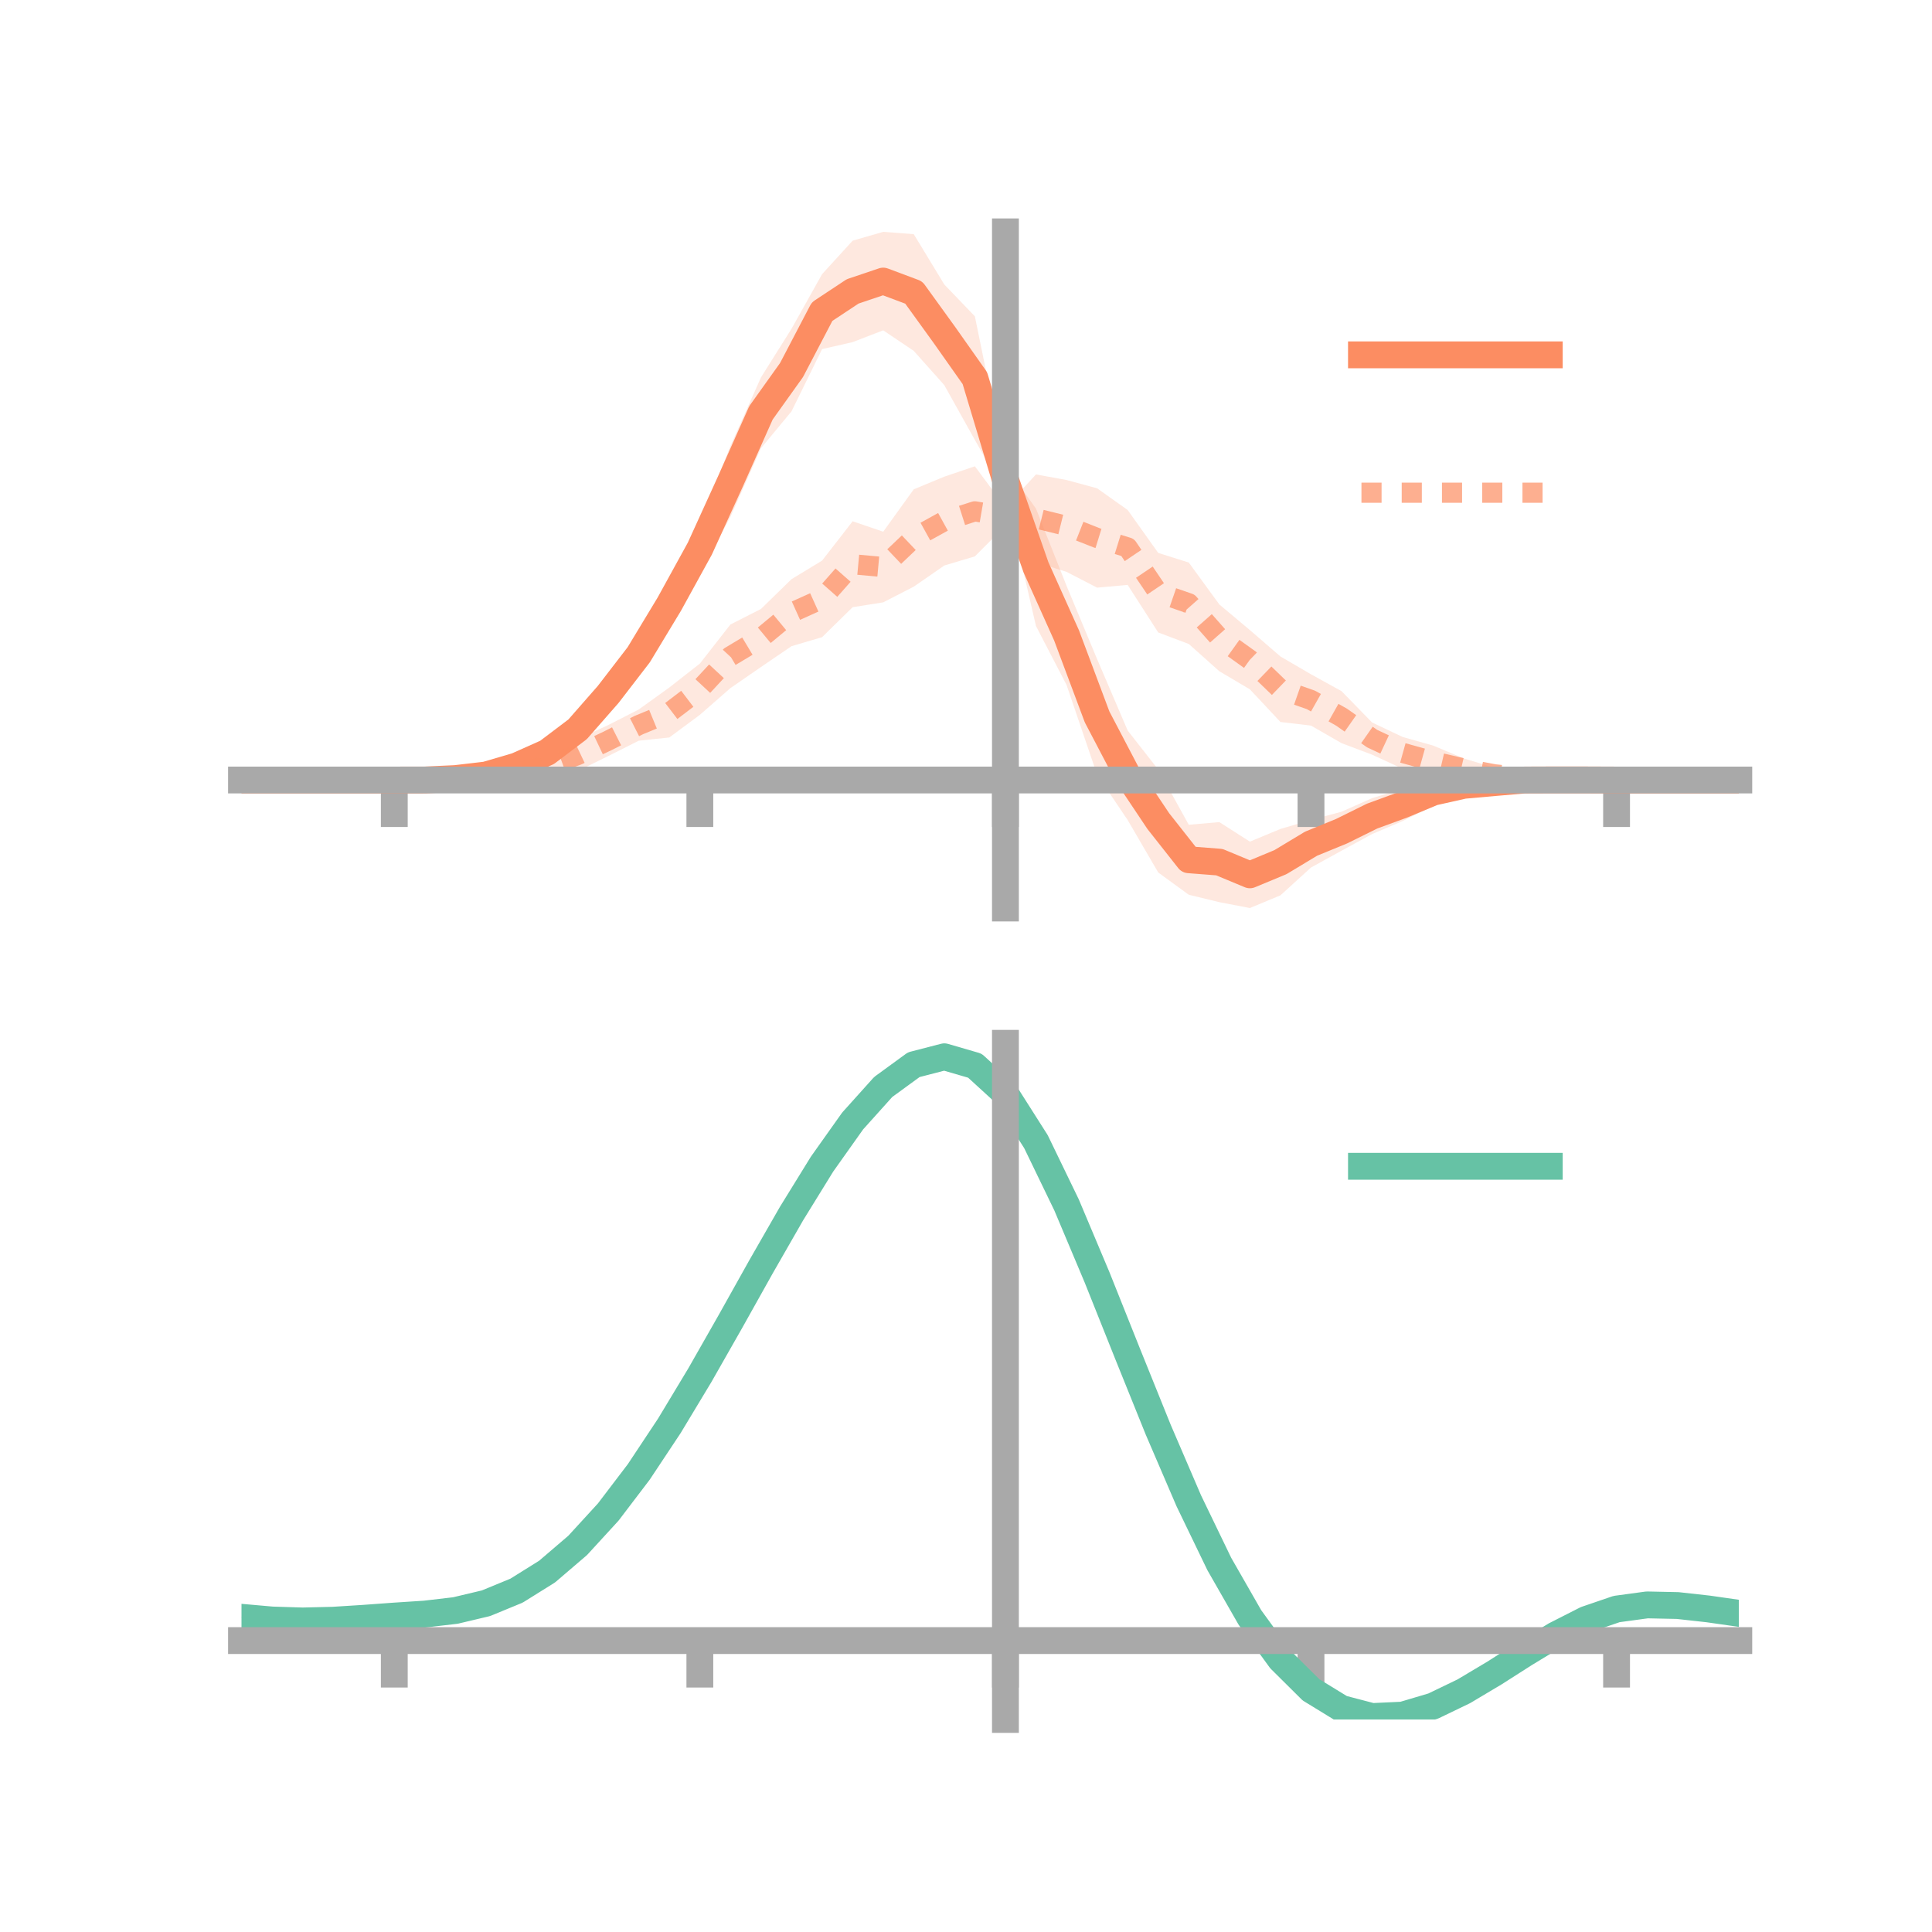 <?xml version="1.0" encoding="utf-8" standalone="no"?>
<!DOCTYPE svg PUBLIC "-//W3C//DTD SVG 1.1//EN"
  "http://www.w3.org/Graphics/SVG/1.1/DTD/svg11.dtd">
<!-- Created with matplotlib (https://matplotlib.org/) -->
<svg height="144pt" version="1.1" viewBox="0 0 144 144" width="144pt" xmlns="http://www.w3.org/2000/svg" xmlns:xlink="http://www.w3.org/1999/xlink">
 <defs>
  <style type="text/css">*{stroke-linecap:butt;stroke-linejoin:round;}</style>
 </defs>
 <g id="figure_1">
  <g id="patch_1">
   <path d="M 0 144 
L 144 144 
L 144 0 
L 0 0 
z
" style="fill:none;"/>
  </g>
  <g id="axes_1">
   <g id="patch_2">
    <path d="M 18 67.68 
L 129.6 67.68 
L 129.6 17.28 
L 18 17.28 
z
" style="fill:none;"/>
   </g>
   <g id="PolyCollection_1">
    <path clip-path="url(#p9470843c6c)" d="M 18 58.138 
L 18 58.138 
L 20.278 58.138 
L 22.555 58.138 
L 24.833 58.138 
L 27.11 58.138 
L 29.388 58.138 
L 31.665 58.07 
L 33.943 57.846 
L 36.22 57.416 
L 38.498 56.558 
L 40.776 55.433 
L 43.053 53.316 
L 45.331 50.447 
L 47.608 47.362 
L 49.886 43.45 
L 52.163 38.988 
L 54.441 33.246 
L 56.718 28.131 
L 58.996 24.504 
L 61.273 20.434 
L 63.551 17.939 
L 65.829 17.28 
L 68.106 17.453 
L 70.384 21.205 
L 72.661 23.577 
L 74.939 34.714 
L 77.216 37.91 
L 79.494 43.662 
L 81.771 49.125 
L 84.049 54.448 
L 86.327 57.357 
L 88.604 61.473 
L 90.882 61.275 
L 93.159 62.731 
L 95.437 61.785 
L 97.714 61.114 
L 99.992 60.5 
L 102.269 59.489 
L 104.547 58.792 
L 106.824 58.026 
L 109.102 57.947 
L 111.38 57.838 
L 113.657 57.796 
L 115.935 57.946 
L 118.212 58.061 
L 120.49 58.138 
L 122.767 58.138 
L 125.045 58.138 
L 127.322 58.138 
L 129.6 58.138 
L 129.6 58.138 
L 129.6 58.138 
L 127.322 58.138 
L 125.045 58.138 
L 122.767 58.138 
L 120.49 58.138 
L 118.212 58.198 
L 115.935 58.307 
L 113.657 58.474 
L 111.38 58.826 
L 109.102 59.121 
L 106.824 60.063 
L 104.547 61.195 
L 102.269 62.165 
L 99.992 63.406 
L 97.714 64.66 
L 95.437 66.733 
L 93.159 67.68 
L 90.882 67.242 
L 88.604 66.69 
L 86.327 65.03 
L 84.049 61.118 
L 81.771 57.743 
L 79.494 51.049 
L 77.216 46.661 
L 74.939 36.806 
L 72.661 32.791 
L 70.384 28.708 
L 68.106 26.153 
L 65.829 24.621 
L 63.551 25.5 
L 61.273 26.02 
L 58.996 30.659 
L 56.718 33.408 
L 54.441 38.523 
L 52.163 42.787 
L 49.886 46.608 
L 47.608 50.24 
L 45.331 53.069 
L 43.053 55.399 
L 40.776 56.726 
L 38.498 57.634 
L 36.22 58.112 
L 33.943 58.215 
L 31.665 58.198 
L 29.388 58.138 
L 27.11 58.138 
L 24.833 58.138 
L 22.555 58.138 
L 20.278 58.138 
L 18 58.138 
z
" style="fill:#fc8d62;fill-opacity:0.2;"/>
   </g>
   <g id="PolyCollection_2">
    <path clip-path="url(#p9470843c6c)" d="M 18 58.138 
L 18 58.138 
L 20.278 58.138 
L 22.555 58.138 
L 24.833 58.138 
L 27.11 58.138 
L 29.388 58.138 
L 31.665 58.082 
L 33.943 57.867 
L 36.22 57.611 
L 38.498 57.082 
L 40.776 56.379 
L 43.053 55.095 
L 45.331 54.043 
L 47.608 52.881 
L 49.886 51.243 
L 52.163 49.46 
L 54.441 46.546 
L 56.718 45.389 
L 58.996 43.166 
L 61.273 41.785 
L 63.551 38.853 
L 65.829 39.63 
L 68.106 36.47 
L 70.384 35.528 
L 72.661 34.754 
L 74.939 37.822 
L 77.216 35.362 
L 79.494 35.777 
L 81.771 36.395 
L 84.049 38.011 
L 86.327 41.211 
L 88.604 41.928 
L 90.882 45.052 
L 93.159 46.963 
L 95.437 48.93 
L 97.714 50.258 
L 99.992 51.515 
L 102.269 53.852 
L 104.547 54.93 
L 106.824 55.572 
L 109.102 56.529 
L 111.38 57.22 
L 113.657 57.658 
L 115.935 57.932 
L 118.212 58.091 
L 120.49 58.138 
L 122.767 58.138 
L 125.045 58.138 
L 127.322 58.138 
L 129.6 58.138 
L 129.6 58.138 
L 129.6 58.138 
L 127.322 58.138 
L 125.045 58.138 
L 122.767 58.138 
L 120.49 58.138 
L 118.212 58.182 
L 115.935 58.29 
L 113.657 58.242 
L 111.38 58.199 
L 109.102 58.032 
L 106.824 57.924 
L 104.547 57.3 
L 102.269 56.25 
L 99.992 55.391 
L 97.714 54.081 
L 95.437 53.813 
L 93.159 51.379 
L 90.882 50.03 
L 88.604 47.998 
L 86.327 47.141 
L 84.049 43.595 
L 81.771 43.8 
L 79.494 42.623 
L 77.216 41.908 
L 74.939 39.184 
L 72.661 41.468 
L 70.384 42.15 
L 68.106 43.726 
L 65.829 44.896 
L 63.551 45.256 
L 61.273 47.49 
L 58.996 48.163 
L 56.718 49.716 
L 54.441 51.288 
L 52.163 53.28 
L 49.886 54.968 
L 47.608 55.208 
L 45.331 56.355 
L 43.053 57.466 
L 40.776 57.83 
L 38.498 58.083 
L 36.22 58.212 
L 33.943 58.224 
L 31.665 58.176 
L 29.388 58.138 
L 27.11 58.138 
L 24.833 58.138 
L 22.555 58.138 
L 20.278 58.138 
L 18 58.138 
z
" style="fill:#fc8d62;fill-opacity:0.2;"/>
   </g>
   <g id="matplotlib.axis_1">
    <g id="xtick_1">
     <g id="line2d_1">
      <defs>
       <path d="M 0 0 
L 0 3.5 
" id="m1222517e0e" style="stroke:#a9a9a9;stroke-width:2;"/>
      </defs>
      <g>
       <use style="fill:#a9a9a9;stroke:#a9a9a9;stroke-width:2;" x="29.388" xlink:href="#m1222517e0e" y="58.138"/>
      </g>
     </g>
    </g>
    <g id="xtick_2">
     <g id="line2d_2">
      <g>
       <use style="fill:#a9a9a9;stroke:#a9a9a9;stroke-width:2;" x="52.163" xlink:href="#m1222517e0e" y="58.138"/>
      </g>
     </g>
    </g>
    <g id="xtick_3">
     <g id="line2d_3">
      <g>
       <use style="fill:#a9a9a9;stroke:#a9a9a9;stroke-width:2;" x="74.939" xlink:href="#m1222517e0e" y="58.138"/>
      </g>
     </g>
    </g>
    <g id="xtick_4">
     <g id="line2d_4">
      <g>
       <use style="fill:#a9a9a9;stroke:#a9a9a9;stroke-width:2;" x="97.714" xlink:href="#m1222517e0e" y="58.138"/>
      </g>
     </g>
    </g>
    <g id="xtick_5">
     <g id="line2d_5">
      <g>
       <use style="fill:#a9a9a9;stroke:#a9a9a9;stroke-width:2;" x="120.49" xlink:href="#m1222517e0e" y="58.138"/>
      </g>
     </g>
    </g>
   </g>
   <g id="matplotlib.axis_2"/>
   <g id="line2d_6">
    <path clip-path="url(#p9470843c6c)" d="M 18 58.138 
L 20.278 58.138 
L 22.555 58.138 
L 24.833 58.138 
L 27.11 58.138 
L 29.388 58.138 
L 31.665 58.134 
L 33.943 58.03 
L 36.22 57.764 
L 38.498 57.096 
L 40.776 56.079 
L 43.053 54.358 
L 45.331 51.758 
L 47.608 48.801 
L 49.886 45.029 
L 52.163 40.888 
L 54.441 35.884 
L 56.718 30.77 
L 58.996 27.581 
L 61.273 23.227 
L 63.551 21.719 
L 65.829 20.95 
L 68.106 21.803 
L 70.384 24.956 
L 72.661 28.184 
L 74.939 35.76 
L 77.216 42.285 
L 79.494 47.356 
L 81.771 53.434 
L 84.049 57.783 
L 86.327 61.193 
L 88.604 64.082 
L 90.882 64.258 
L 93.159 65.205 
L 95.437 64.259 
L 97.714 62.887 
L 99.992 61.953 
L 102.269 60.827 
L 104.547 59.993 
L 106.824 59.044 
L 109.102 58.534 
L 111.38 58.332 
L 113.657 58.135 
L 115.935 58.127 
L 118.212 58.129 
L 120.49 58.138 
L 122.767 58.138 
L 125.045 58.138 
L 127.322 58.138 
L 129.6 58.138 
" style="fill:none;stroke:#fc8d62;stroke-linecap:square;stroke-width:2;"/>
   </g>
   <g id="line2d_7">
    <path clip-path="url(#p9470843c6c)" d="M 18 58.138 
L 20.278 58.138 
L 22.555 58.138 
L 24.833 58.138 
L 27.11 58.138 
L 29.388 58.138 
L 31.665 58.129 
L 33.943 58.046 
L 36.22 57.912 
L 38.498 57.582 
L 40.776 57.104 
L 43.053 56.28 
L 45.331 55.199 
L 47.608 54.044 
L 49.886 53.106 
L 52.163 51.37 
L 54.441 48.917 
L 56.718 47.553 
L 58.996 45.664 
L 61.273 44.638 
L 63.551 42.054 
L 65.829 42.263 
L 68.106 40.098 
L 70.384 38.839 
L 72.661 38.111 
L 74.939 38.503 
L 77.216 38.635 
L 79.494 39.2 
L 81.771 40.098 
L 84.049 40.803 
L 86.327 44.176 
L 88.604 44.963 
L 90.882 47.541 
L 93.159 49.171 
L 95.437 51.371 
L 97.714 52.169 
L 99.992 53.453 
L 102.269 55.051 
L 104.547 56.115 
L 106.824 56.748 
L 109.102 57.28 
L 111.38 57.71 
L 113.657 57.95 
L 115.935 58.111 
L 118.212 58.136 
L 120.49 58.138 
L 122.767 58.138 
L 125.045 58.138 
L 127.322 58.138 
L 129.6 58.138 
" style="fill:none;stroke:#fc8d62;stroke-dasharray:1.5,1.5;stroke-dashoffset:0;stroke-opacity:0.7;stroke-width:1.5;"/>
   </g>
   <g id="patch_3">
    <path d="M 74.939 67.68 
L 74.939 17.28 
" style="fill:none;stroke:#a9a9a9;stroke-linecap:square;stroke-linejoin:miter;stroke-width:2;"/>
   </g>
   <g id="patch_4">
    <path d="M 129.6 67.68 
L 129.6 17.28 
" style="fill:none;"/>
   </g>
   <g id="patch_5">
    <path d="M 18 58.138 
L 129.6 58.138 
" style="fill:none;stroke:#a9a9a9;stroke-linecap:square;stroke-linejoin:miter;stroke-width:2;"/>
   </g>
   <g id="patch_6">
    <path d="M 18 17.28 
L 129.6 17.28 
" style="fill:none;"/>
   </g>
   <g id="legend_1">
    <g id="line2d_8">
     <path d="M 101.475 26.449 
L 115.475 26.449 
" style="fill:none;stroke:#fc8d62;stroke-linecap:square;stroke-width:2;"/>
    </g>
    <g id="line2d_9"/>
    <g id="text_1">
     <!--   -->
     <g transform="translate(121.075 28.899)scale(0.07 -0.07)">
      <defs>
       <path id="DejaVuSans-32"/>
      </defs>
      <use xlink:href="#DejaVuSans-32"/>
     </g>
    </g>
    <g id="line2d_10">
     <path d="M 101.475 36.724 
L 115.475 36.724 
" style="fill:none;stroke:#fc8d62;stroke-dasharray:1.5,1.5;stroke-dashoffset:0;stroke-opacity:0.7;stroke-width:1.5;"/>
    </g>
    <g id="line2d_11"/>
    <g id="text_2">
     <!--   -->
     <g transform="translate(121.075 39.174)scale(0.07 -0.07)">
      <use xlink:href="#DejaVuSans-32"/>
     </g>
    </g>
   </g>
  </g>
  <g id="axes_2">
   <g id="patch_7">
    <path d="M 18 128.16 
L 129.6 128.16 
L 129.6 77.76 
L 18 77.76 
z
" style="fill:none;"/>
   </g>
   <g id="PolyCollection_3">
    <path clip-path="url(#p5910401313)" d="M 18 120.584 
L 18 120.504 
L 20.278 120.714 
L 22.555 120.787 
L 24.833 120.725 
L 27.11 120.572 
L 29.388 120.397 
L 31.665 120.245 
L 33.943 119.974 
L 36.22 119.426 
L 38.498 118.476 
L 40.776 117.031 
L 43.053 115.04 
L 45.331 112.495 
L 47.608 109.428 
L 49.886 105.906 
L 52.163 102.029 
L 54.441 97.928 
L 56.718 93.757 
L 58.996 89.69 
L 61.273 85.917 
L 63.551 82.637 
L 65.829 80.051 
L 68.106 78.36 
L 70.384 77.76 
L 72.661 78.436 
L 74.939 80.555 
L 77.216 84.193 
L 79.494 88.976 
L 81.771 94.469 
L 84.049 100.263 
L 86.327 106.004 
L 88.604 111.391 
L 90.882 116.191 
L 93.159 120.236 
L 95.437 123.421 
L 97.714 125.709 
L 99.992 127.118 
L 102.269 127.72 
L 104.547 127.622 
L 106.824 126.959 
L 109.102 125.881 
L 111.38 124.549 
L 113.657 123.124 
L 115.935 121.763 
L 118.212 120.621 
L 120.49 119.846 
L 122.767 119.539 
L 125.045 119.592 
L 127.322 119.854 
L 129.6 120.193 
L 129.6 120.301 
L 129.6 120.301 
L 127.322 119.987 
L 125.045 119.744 
L 122.767 119.701 
L 120.49 120.011 
L 118.212 120.795 
L 115.935 121.966 
L 113.657 123.374 
L 111.38 124.855 
L 109.102 126.239 
L 106.824 127.357 
L 104.547 128.046 
L 102.269 128.16 
L 99.992 127.572 
L 97.714 126.19 
L 95.437 123.96 
L 93.159 120.871 
L 90.882 116.961 
L 88.604 112.324 
L 86.327 107.118 
L 84.049 101.566 
L 81.771 95.956 
L 79.494 90.634 
L 77.216 85.996 
L 74.939 82.47 
L 72.661 80.422 
L 70.384 79.773 
L 68.106 80.355 
L 65.829 81.983 
L 63.551 84.466 
L 61.273 87.609 
L 58.996 91.215 
L 56.718 95.094 
L 54.441 99.066 
L 52.163 102.966 
L 49.886 106.649 
L 47.608 109.995 
L 45.331 112.911 
L 43.053 115.337 
L 40.776 117.244 
L 38.498 118.641 
L 36.22 119.568 
L 33.943 120.103 
L 31.665 120.364 
L 29.388 120.506 
L 27.11 120.664 
L 24.833 120.798 
L 22.555 120.845 
L 20.278 120.775 
L 18 120.584 
z
" style="fill:#66c2a5;fill-opacity:0.2;"/>
   </g>
   <g id="matplotlib.axis_3">
    <g id="xtick_6">
     <g id="line2d_12">
      <g>
       <use style="fill:#a9a9a9;stroke:#a9a9a9;stroke-width:2;" x="29.388" xlink:href="#m1222517e0e" y="122.28"/>
      </g>
     </g>
    </g>
    <g id="xtick_7">
     <g id="line2d_13">
      <g>
       <use style="fill:#a9a9a9;stroke:#a9a9a9;stroke-width:2;" x="52.163" xlink:href="#m1222517e0e" y="122.28"/>
      </g>
     </g>
    </g>
    <g id="xtick_8">
     <g id="line2d_14">
      <g>
       <use style="fill:#a9a9a9;stroke:#a9a9a9;stroke-width:2;" x="74.939" xlink:href="#m1222517e0e" y="122.28"/>
      </g>
     </g>
    </g>
    <g id="xtick_9">
     <g id="line2d_15">
      <g>
       <use style="fill:#a9a9a9;stroke:#a9a9a9;stroke-width:2;" x="97.714" xlink:href="#m1222517e0e" y="122.28"/>
      </g>
     </g>
    </g>
    <g id="xtick_10">
     <g id="line2d_16">
      <g>
       <use style="fill:#a9a9a9;stroke:#a9a9a9;stroke-width:2;" x="120.49" xlink:href="#m1222517e0e" y="122.28"/>
      </g>
     </g>
    </g>
   </g>
   <g id="matplotlib.axis_4"/>
   <g id="line2d_17">
    <path clip-path="url(#p5910401313)" d="M 18 120.544 
L 20.278 120.745 
L 22.555 120.816 
L 24.833 120.762 
L 27.11 120.618 
L 29.388 120.452 
L 31.665 120.304 
L 33.943 120.038 
L 36.22 119.497 
L 38.498 118.559 
L 40.776 117.137 
L 43.053 115.188 
L 45.331 112.703 
L 47.608 109.711 
L 49.886 106.278 
L 52.163 102.498 
L 54.441 98.497 
L 56.718 94.426 
L 58.996 90.453 
L 61.273 86.763 
L 63.551 83.552 
L 65.829 81.017 
L 68.106 79.357 
L 70.384 78.767 
L 72.661 79.429 
L 74.939 81.512 
L 77.216 85.095 
L 79.494 89.805 
L 81.771 95.212 
L 84.049 100.915 
L 86.327 106.561 
L 88.604 111.858 
L 90.882 116.576 
L 93.159 120.553 
L 95.437 123.691 
L 97.714 125.95 
L 99.992 127.345 
L 102.269 127.94 
L 104.547 127.834 
L 106.824 127.158 
L 109.102 126.06 
L 111.38 124.702 
L 113.657 123.249 
L 115.935 121.865 
L 118.212 120.708 
L 120.49 119.929 
L 122.767 119.62 
L 125.045 119.668 
L 127.322 119.921 
L 129.6 120.247 
" style="fill:none;stroke:#66c2a5;stroke-linecap:square;stroke-width:2;"/>
   </g>
   <g id="patch_8">
    <path d="M 74.939 128.16 
L 74.939 77.76 
" style="fill:none;stroke:#a9a9a9;stroke-linecap:square;stroke-linejoin:miter;stroke-width:2;"/>
   </g>
   <g id="patch_9">
    <path d="M 129.6 128.16 
L 129.6 77.76 
" style="fill:none;"/>
   </g>
   <g id="patch_10">
    <path d="M 18 122.28 
L 129.6 122.28 
" style="fill:none;stroke:#a9a9a9;stroke-linecap:square;stroke-linejoin:miter;stroke-width:2;"/>
   </g>
   <g id="patch_11">
    <path d="M 18 77.76 
L 129.6 77.76 
" style="fill:none;"/>
   </g>
   <g id="legend_2">
    <g id="line2d_18">
     <path d="M 101.475 86.929 
L 115.475 86.929 
" style="fill:none;stroke:#66c2a5;stroke-linecap:square;stroke-width:2;"/>
    </g>
    <g id="line2d_19"/>
    <g id="text_3">
     <!--   -->
     <g transform="translate(121.075 89.379)scale(0.07 -0.07)">
      <use xlink:href="#DejaVuSans-32"/>
     </g>
    </g>
   </g>
  </g>
 </g>
 <defs>
  <clipPath id="p9470843c6c">
   <rect height="50.4" width="111.6" x="18" y="17.28"/>
  </clipPath>
  <clipPath id="p5910401313">
   <rect height="50.4" width="111.6" x="18" y="77.76"/>
  </clipPath>
 </defs>
</svg>
